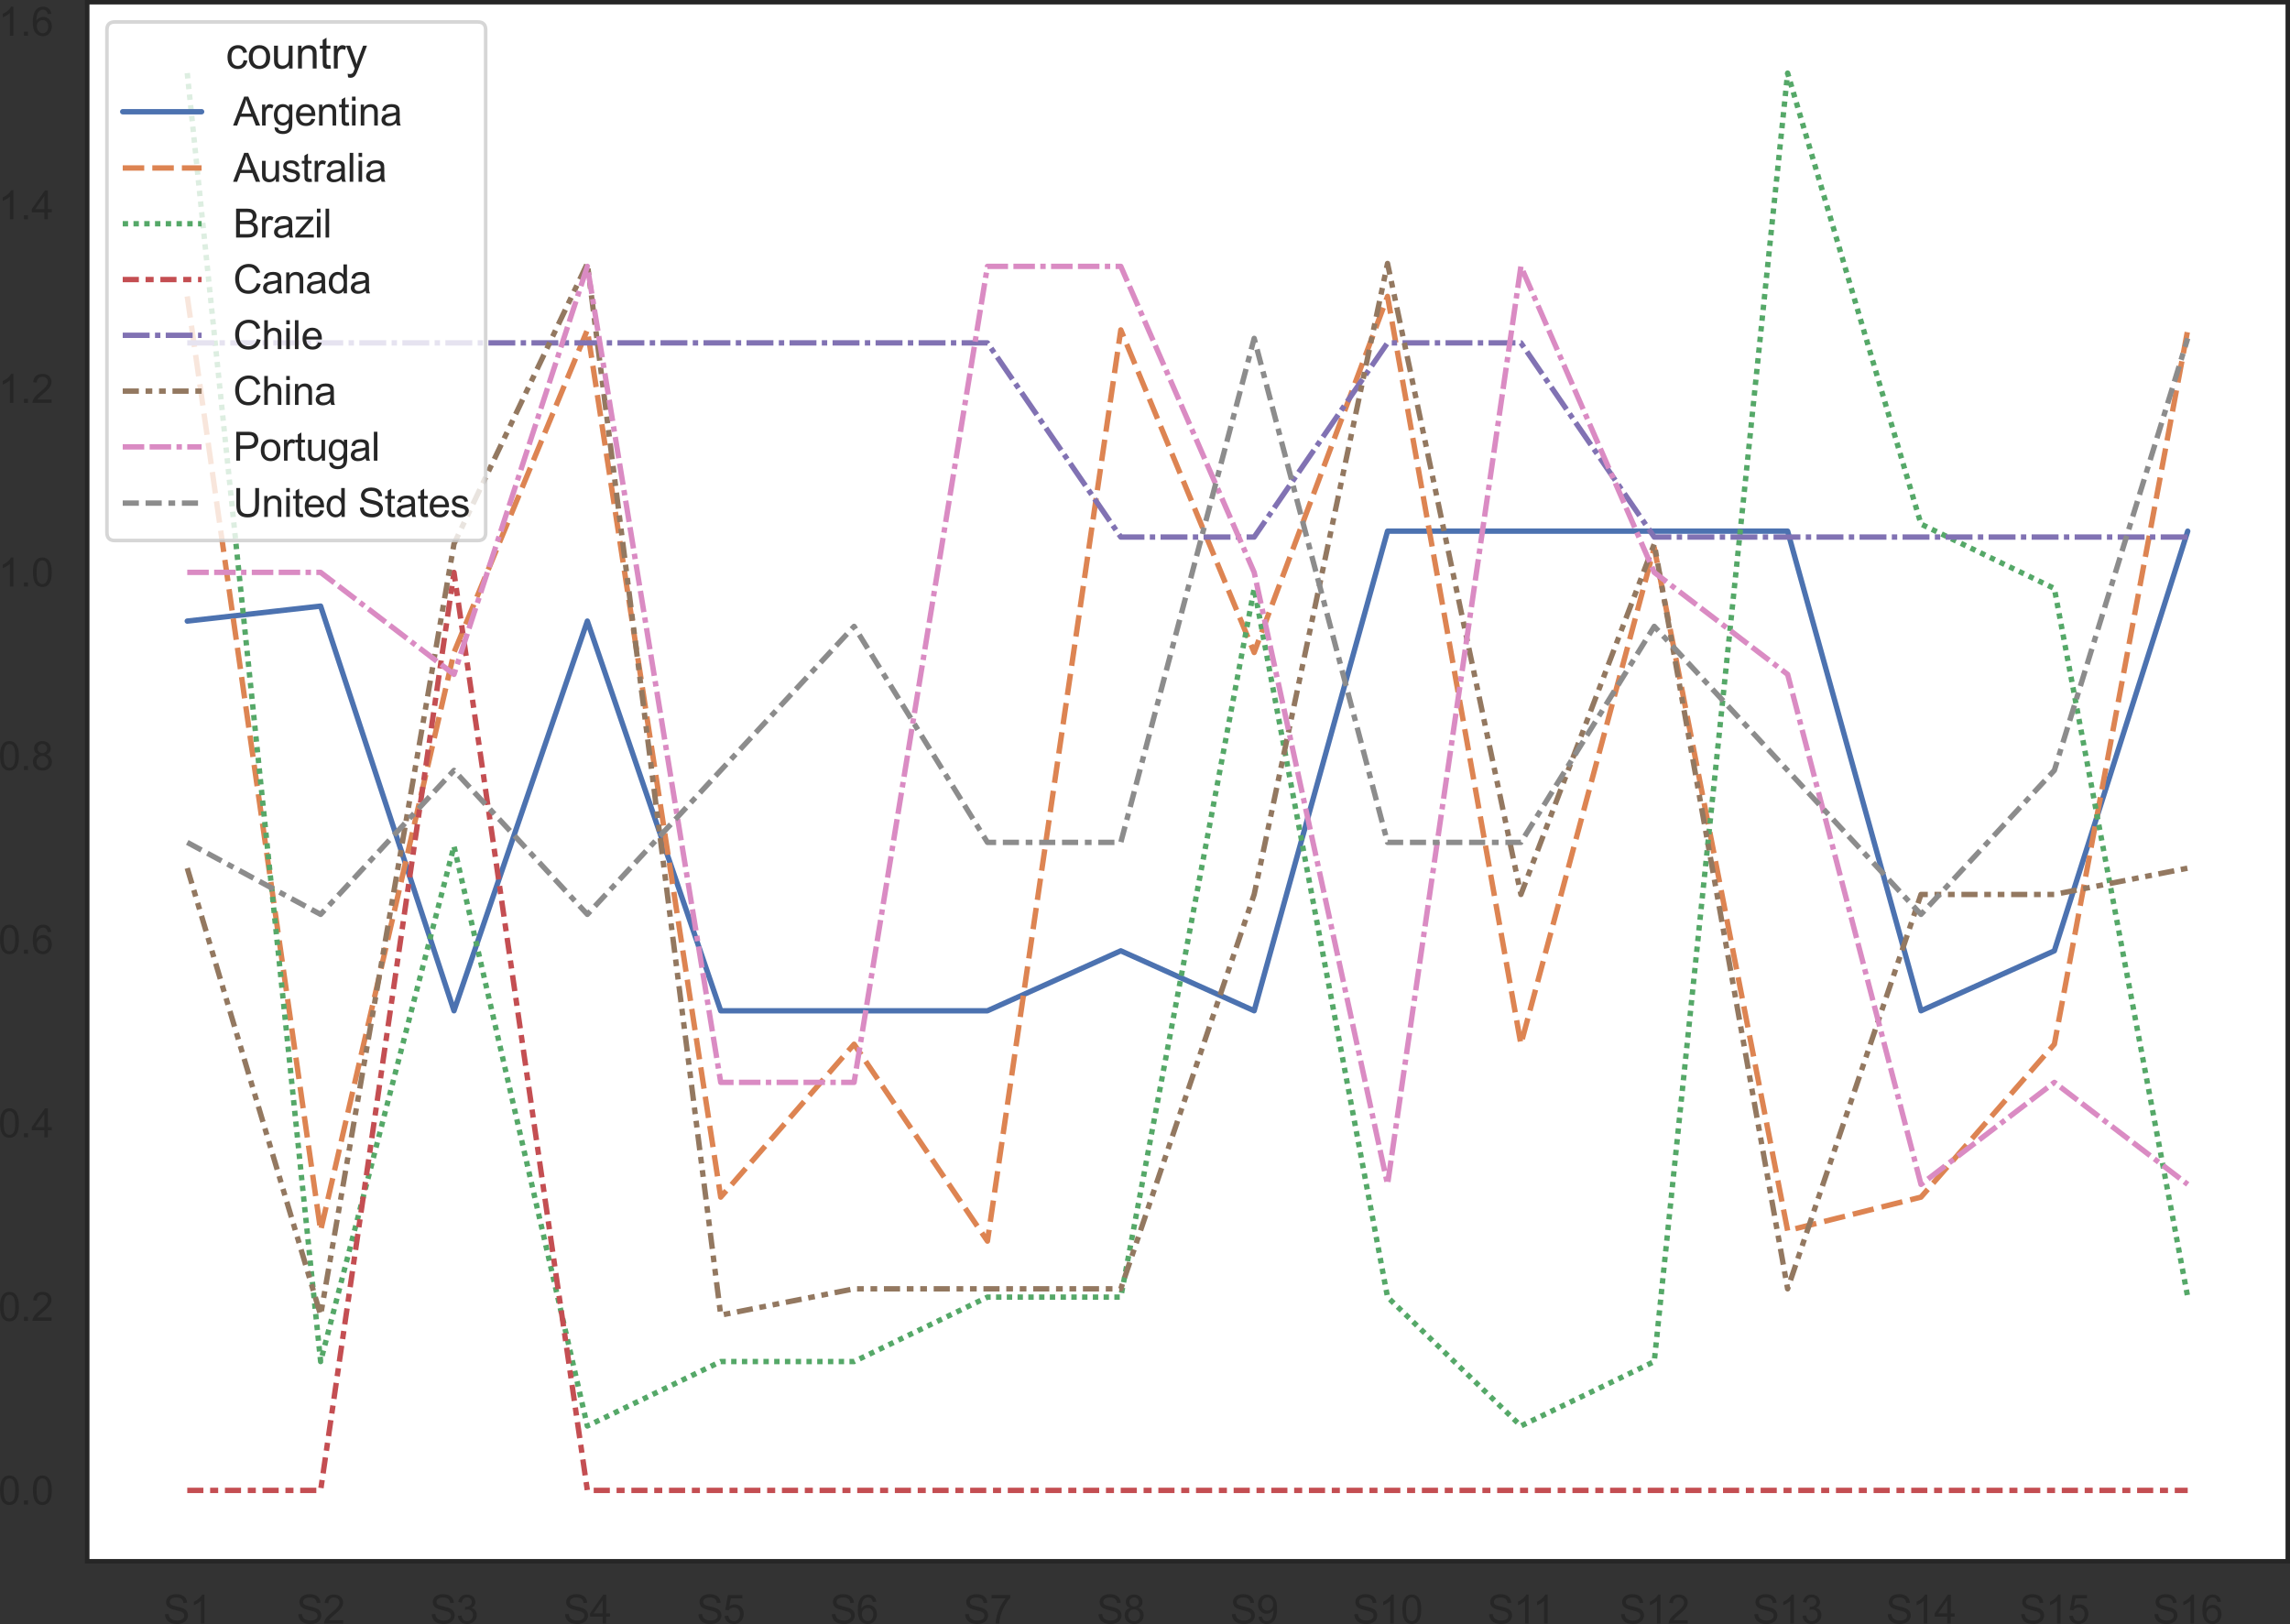 <?xml version="1.0" encoding="UTF-8" standalone="no"?>
<svg
   xmlns:dc="http://purl.org/dc/elements/1.1/"
   xmlns:cc="http://creativecommons.org/ns#"
   xmlns:rdf="http://www.w3.org/1999/02/22-rdf-syntax-ns#"
   xmlns:svg="http://www.w3.org/2000/svg"
   xmlns="http://www.w3.org/2000/svg"
   xmlns:xlink="http://www.w3.org/1999/xlink"
   xmlns:sodipodi="http://sodipodi.sourceforge.net/DTD/sodipodi-0.dtd"
   xmlns:inkscape="http://www.inkscape.org/namespaces/inkscape"
   height="453.018pt"
   version="1.1"
   viewBox="0 0 638.758 453.018"
   width="638.758pt"
   id="svg570"
   sodipodi:docname="Li_Eff.svg"
   inkscape:version="0.92.4 (5da689c313, 2019-01-14)">
  <rect x="0" y="0" width="638.758" height="453.018" fill="#333333" stroke="none"/>
  <sodipodi:namedview
     pagecolor="#ffffff"
     bordercolor="#666666"
     borderopacity="1"
     objecttolerance="10"
     gridtolerance="10"
     guidetolerance="10"
     inkscape:pageopacity="0"
     inkscape:pageshadow="2"
     inkscape:window-width="1920"
     inkscape:window-height="974"
     id="namedview572"
     showgrid="false"
     inkscape:zoom="0.43457604"
     inkscape:cx="910.79029"
     inkscape:cy="480.43775"
     inkscape:window-x="-11"
     inkscape:window-y="-11"
     inkscape:window-maximized="1"
     inkscape:current-layer="figure_1" />
  <defs
     id="defs6"
     style="stroke-linecap:butt;stroke-linejoin:round">
    <style
       type="text/css"
       id="style4">*{stroke-linecap:butt;stroke-linejoin:round;}</style>
  </defs>
  <g
     id="figure_1"
     style="stroke-linecap:butt;stroke-linejoin:round"
     transform="translate(699.46,-95.342)">
    <g
       id="axes_1"
       transform="translate(-774.127,26.847)"
       style="stroke-linecap:butt;stroke-linejoin:round">
      <g
         id="patch_2"
         style="stroke-linecap:butt;stroke-linejoin:round">
        <path
           d="M 99,504 H 712.8 V 69.12 H 99 Z"
           style="fill:#ffffff;stroke-linecap:butt;stroke-linejoin:round"
           id="path11"
           inkscape:connector-curvature="0" />
      </g>
      <g
         id="matplotlib.axis_1"
         style="stroke-linecap:butt;stroke-linejoin:round">
        <g
           id="xtick_1"
           style="stroke-linecap:butt;stroke-linejoin:round">
          <g
             id="text_1"
             style="stroke-linecap:butt;stroke-linejoin:round">
            <!-- S1 -->
            <g
               style="fill:#262626;stroke-linecap:butt;stroke-linejoin:round"
               transform="matrix(0.11,0,0,-0.11,120.173,521.374)"
               id="g22">
              <defs
                 id="defs16">
                <path
                   d="m 288,1472 571,50 q 41,-344 189,-564 149,-220 461,-356 313,-136 704,-136 346,0 612,103 266,103 395,282 130,180 130,393 0,215 -125,376 -125,161 -412,271 -185,72 -816,223 -631,152 -884,286 -329,172 -490,426 -160,255 -160,571 0,347 196,648 197,302 575,458 379,156 841,156 509,0 898,-164 390,-164 599,-483 209,-318 225,-721 l -581,-44 q -47,434 -318,656 -270,222 -798,222 -550,0 -802,-202 -251,-201 -251,-485 0,-247 178,-407 175,-159 914,-326 739,-167 1014,-292 400,-185 590,-468 191,-282 191,-651 0,-366 -209,-690 Q 3516,281 3123,101 2731,-78 2241,-78 1619,-78 1198,103 778,284 539,648 300,1013 288,1472 Z"
                   id="ArialMT-53"
                   transform="scale(0.016)"
                   inkscape:connector-curvature="0"
                   style="stroke-linecap:butt;stroke-linejoin:round" />
                <path
                   d="M 2384,0 H 1822 V 3584 Q 1619,3391 1289,3197 959,3003 697,2906 v 544 q 472,222 825,537 353,316 500,613 h 362 z"
                   id="ArialMT-31"
                   transform="scale(0.016)"
                   inkscape:connector-curvature="0"
                   style="stroke-linecap:butt;stroke-linejoin:round" />
              </defs>
              <use
                 xlink:href="#ArialMT-53"
                 id="use18"
                 style="stroke-linecap:butt;stroke-linejoin:round"
                 x="0"
                 y="0"
                 width="100%"
                 height="100%" />
              <use
                 x="66.699"
                 xlink:href="#ArialMT-31"
                 id="use20"
                 style="stroke-linecap:butt;stroke-linejoin:round"
                 y="0"
                 width="100%"
                 height="100%" />
            </g>
          </g>
        </g>
        <g
           id="xtick_2"
           style="stroke-linecap:butt;stroke-linejoin:round">
          <g
             id="text_2"
             style="stroke-linecap:butt;stroke-linejoin:round">
            <!-- S2 -->
            <g
               style="fill:#262626;stroke-linecap:butt;stroke-linejoin:round"
               transform="matrix(0.11,0,0,-0.11,157.373,521.374)"
               id="g33">
              <defs
                 id="defs27">
                <path
                   d="M 3222,541 V 0 H 194 q -6,203 65,391 116,309 370,609 255,300 737,694 747,612 1009,970 263,358 263,677 0,334 -240,563 -239,230 -623,230 -406,0 -650,-244 -244,-243 -247,-674 l -578,59 q 59,647 446,986 388,339 1042,339 659,0 1043,-366 385,-365 385,-906 0,-275 -113,-541 Q 2991,2522 2730,2228 2469,1934 1863,1422 1356,997 1212,845 1069,694 975,541 Z"
                   id="ArialMT-32"
                   transform="scale(0.016)"
                   inkscape:connector-curvature="0"
                   style="stroke-linecap:butt;stroke-linejoin:round" />
              </defs>
              <use
                 xlink:href="#ArialMT-53"
                 id="use29"
                 style="stroke-linecap:butt;stroke-linejoin:round"
                 x="0"
                 y="0"
                 width="100%"
                 height="100%" />
              <use
                 x="66.699"
                 xlink:href="#ArialMT-32"
                 id="use31"
                 style="stroke-linecap:butt;stroke-linejoin:round"
                 y="0"
                 width="100%"
                 height="100%" />
            </g>
          </g>
        </g>
        <g
           id="xtick_3"
           style="stroke-linecap:butt;stroke-linejoin:round">
          <g
             id="text_3"
             style="stroke-linecap:butt;stroke-linejoin:round">
            <!-- S3 -->
            <g
               style="fill:#262626;stroke-linecap:butt;stroke-linejoin:round"
               transform="matrix(0.11,0,0,-0.11,194.573,521.374)"
               id="g44">
              <defs
                 id="defs38">
                <path
                   d="m 269,1209 562,75 q 97,-478 330,-689 233,-211 567,-211 397,0 670,275 274,275 274,682 0,387 -253,638 -253,252 -644,252 -159,0 -397,-62 l 63,494 q 56,-7 90,-7 360,0 647,187 288,188 288,579 0,309 -210,512 -209,204 -540,204 -328,0 -547,-207 -219,-206 -281,-618 l -563,100 q 103,565 468,876 366,311 910,311 375,0 690,-161 316,-161 483,-439 168,-278 168,-591 0,-296 -160,-540 -159,-244 -471,-388 406,-93 631,-389 225,-295 225,-739 Q 3269,753 2831,336 2394,-81 1725,-81 1122,-81 723,278 325,638 269,1209 Z"
                   id="ArialMT-33"
                   transform="scale(0.016)"
                   inkscape:connector-curvature="0"
                   style="stroke-linecap:butt;stroke-linejoin:round" />
              </defs>
              <use
                 xlink:href="#ArialMT-53"
                 id="use40"
                 style="stroke-linecap:butt;stroke-linejoin:round"
                 x="0"
                 y="0"
                 width="100%"
                 height="100%" />
              <use
                 x="66.699"
                 xlink:href="#ArialMT-33"
                 id="use42"
                 style="stroke-linecap:butt;stroke-linejoin:round"
                 y="0"
                 width="100%"
                 height="100%" />
            </g>
          </g>
        </g>
        <g
           id="xtick_4"
           style="stroke-linecap:butt;stroke-linejoin:round">
          <g
             id="text_4"
             style="stroke-linecap:butt;stroke-linejoin:round">
            <!-- S4 -->
            <g
               style="fill:#262626;stroke-linecap:butt;stroke-linejoin:round"
               transform="matrix(0.11,0,0,-0.11,231.773,521.374)"
               id="g55">
              <defs
                 id="defs49">
                <path
                   d="M 2069,0 V 1097 H 81 v 516 l 2091,2968 h 459 V 1613 h 619 V 1097 H 2631 V 0 Z m 0,1613 V 3678 L 634,1613 Z"
                   id="ArialMT-34"
                   transform="scale(0.016)"
                   inkscape:connector-curvature="0"
                   style="stroke-linecap:butt;stroke-linejoin:round" />
              </defs>
              <use
                 xlink:href="#ArialMT-53"
                 id="use51"
                 style="stroke-linecap:butt;stroke-linejoin:round"
                 x="0"
                 y="0"
                 width="100%"
                 height="100%" />
              <use
                 x="66.699"
                 xlink:href="#ArialMT-34"
                 id="use53"
                 style="stroke-linecap:butt;stroke-linejoin:round"
                 y="0"
                 width="100%"
                 height="100%" />
            </g>
          </g>
        </g>
        <g
           id="xtick_5"
           style="stroke-linecap:butt;stroke-linejoin:round">
          <g
             id="text_5"
             style="stroke-linecap:butt;stroke-linejoin:round">
            <!-- S5 -->
            <g
               style="fill:#262626;stroke-linecap:butt;stroke-linejoin:round"
               transform="matrix(0.11,0,0,-0.11,268.973,521.374)"
               id="g66">
              <defs
                 id="defs60">
                <path
                   d="m 266,1200 590,50 q 66,-431 305,-649 239,-217 577,-217 406,0 687,306 281,307 281,813 0,481 -270,759 -270,279 -708,279 -272,0 -491,-124 -218,-123 -343,-320 l -528,69 443,2353 H 3088 V 3981 H 1259 L 1013,2750 q 412,288 865,288 600,0 1012,-416 413,-416 413,-1069 Q 3303,931 2941,478 2500,-78 1738,-78 1113,-78 717,272 322,622 266,1200 Z"
                   id="ArialMT-35"
                   transform="scale(0.016)"
                   inkscape:connector-curvature="0"
                   style="stroke-linecap:butt;stroke-linejoin:round" />
              </defs>
              <use
                 xlink:href="#ArialMT-53"
                 id="use62"
                 style="stroke-linecap:butt;stroke-linejoin:round"
                 x="0"
                 y="0"
                 width="100%"
                 height="100%" />
              <use
                 x="66.699"
                 xlink:href="#ArialMT-35"
                 id="use64"
                 style="stroke-linecap:butt;stroke-linejoin:round"
                 y="0"
                 width="100%"
                 height="100%" />
            </g>
          </g>
        </g>
        <g
           id="xtick_6"
           style="stroke-linecap:butt;stroke-linejoin:round">
          <g
             id="text_6"
             style="stroke-linecap:butt;stroke-linejoin:round">
            <!-- S6 -->
            <g
               style="fill:#262626;stroke-linecap:butt;stroke-linejoin:round"
               transform="matrix(0.11,0,0,-0.11,306.173,521.374)"
               id="g77">
              <defs
                 id="defs71">
                <path
                   d="m 3184,3459 -559,-43 q -75,331 -212,481 -229,241 -563,241 -269,0 -472,-150 -265,-194 -419,-566 -153,-372 -159,-1059 203,309 497,459 294,150 616,150 562,0 957,-414 396,-414 396,-1070 0,-432 -186,-802 Q 2894,316 2569,119 2244,-78 1831,-78 1128,-78 684,439 241,956 241,2144 q 0,1328 490,1931 428,525 1153,525 541,0 886,-303 346,-303 414,-838 z M 888,1484 q 0,-290 123,-556 123,-265 345,-405 222,-139 466,-139 356,0 612,287 257,288 257,782 0,475 -254,748 -253,274 -637,274 -381,0 -647,-274 -265,-273 -265,-717 z"
                   id="ArialMT-36"
                   transform="scale(0.016)"
                   inkscape:connector-curvature="0"
                   style="stroke-linecap:butt;stroke-linejoin:round" />
              </defs>
              <use
                 xlink:href="#ArialMT-53"
                 id="use73"
                 style="stroke-linecap:butt;stroke-linejoin:round"
                 x="0"
                 y="0"
                 width="100%"
                 height="100%" />
              <use
                 x="66.699"
                 xlink:href="#ArialMT-36"
                 id="use75"
                 style="stroke-linecap:butt;stroke-linejoin:round"
                 y="0"
                 width="100%"
                 height="100%" />
            </g>
          </g>
        </g>
        <g
           id="xtick_7"
           style="stroke-linecap:butt;stroke-linejoin:round">
          <g
             id="text_7"
             style="stroke-linecap:butt;stroke-linejoin:round">
            <!-- S7 -->
            <g
               style="fill:#262626;stroke-linecap:butt;stroke-linejoin:round"
               transform="matrix(0.11,0,0,-0.11,343.373,521.374)"
               id="g88">
              <defs
                 id="defs82">
                <path
                   d="m 303,3981 v 541 H 3269 V 4084 Q 2831,3619 2401,2847 1972,2075 1738,1259 1569,684 1522,0 H 944 q 9,541 212,1306 203,766 583,1477 380,711 808,1198 z"
                   id="ArialMT-37"
                   transform="scale(0.016)"
                   inkscape:connector-curvature="0"
                   style="stroke-linecap:butt;stroke-linejoin:round" />
              </defs>
              <use
                 xlink:href="#ArialMT-53"
                 id="use84"
                 style="stroke-linecap:butt;stroke-linejoin:round"
                 x="0"
                 y="0"
                 width="100%"
                 height="100%" />
              <use
                 x="66.699"
                 xlink:href="#ArialMT-37"
                 id="use86"
                 style="stroke-linecap:butt;stroke-linejoin:round"
                 y="0"
                 width="100%"
                 height="100%" />
            </g>
          </g>
        </g>
        <g
           id="xtick_8"
           style="stroke-linecap:butt;stroke-linejoin:round">
          <g
             id="text_8"
             style="stroke-linecap:butt;stroke-linejoin:round">
            <!-- S8 -->
            <g
               style="fill:#262626;stroke-linecap:butt;stroke-linejoin:round"
               transform="matrix(0.11,0,0,-0.11,380.573,521.374)"
               id="g99">
              <defs
                 id="defs93">
                <path
                   d="m 1131,2484 q -350,129 -519,366 -168,238 -168,569 0,500 359,840 360,341 956,341 600,0 966,-349 366,-348 366,-848 0,-319 -168,-555 -167,-235 -507,-364 422,-137 642,-444 220,-306 220,-731 0,-587 -416,-987 Q 2447,-78 1769,-78 1091,-78 675,323 259,725 259,1325 q 0,447 227,748 227,302 645,411 z m -112,954 q 0,-325 209,-532 210,-206 544,-206 325,0 533,204 208,205 208,502 0,310 -215,521 -214,211 -532,211 -322,0 -535,-207 -212,-206 -212,-493 z M 838,1322 q 0,-241 114,-466 114,-225 339,-349 225,-123 484,-123 403,0 665,259 263,260 263,660 0,406 -270,672 -270,266 -677,266 -397,0 -658,-263 -260,-262 -260,-656 z"
                   id="ArialMT-38"
                   transform="scale(0.016)"
                   inkscape:connector-curvature="0"
                   style="stroke-linecap:butt;stroke-linejoin:round" />
              </defs>
              <use
                 xlink:href="#ArialMT-53"
                 id="use95"
                 style="stroke-linecap:butt;stroke-linejoin:round"
                 x="0"
                 y="0"
                 width="100%"
                 height="100%" />
              <use
                 x="66.699"
                 xlink:href="#ArialMT-38"
                 id="use97"
                 style="stroke-linecap:butt;stroke-linejoin:round"
                 y="0"
                 width="100%"
                 height="100%" />
            </g>
          </g>
        </g>
        <g
           id="xtick_9"
           style="stroke-linecap:butt;stroke-linejoin:round">
          <g
             id="text_9"
             style="stroke-linecap:butt;stroke-linejoin:round">
            <!-- S9 -->
            <g
               style="fill:#262626;stroke-linecap:butt;stroke-linejoin:round"
               transform="matrix(0.11,0,0,-0.11,417.773,521.374)"
               id="g110">
              <defs
                 id="defs104">
                <path
                   d="m 350,1059 541,50 q 68,-381 262,-553 194,-172 497,-172 259,0 454,119 196,119 321,317 125,199 209,536 85,338 85,688 0,37 -3,112 -169,-268 -461,-436 -292,-167 -633,-167 -569,0 -963,412 -393,413 -393,1088 0,697 411,1122 411,425 1029,425 447,0 817,-241 371,-240 563,-686 192,-445 192,-1289 0,-878 -191,-1398 Q 2897,466 2520,194 2144,-78 1638,-78 1100,-78 759,220 419,519 350,1059 Z m 2303,2022 q 0,485 -258,769 -257,284 -620,284 -375,0 -653,-306 -278,-306 -278,-794 0,-437 264,-711 264,-273 651,-273 391,0 642,273 252,274 252,758 z"
                   id="ArialMT-39"
                   transform="scale(0.016)"
                   inkscape:connector-curvature="0"
                   style="stroke-linecap:butt;stroke-linejoin:round" />
              </defs>
              <use
                 xlink:href="#ArialMT-53"
                 id="use106"
                 style="stroke-linecap:butt;stroke-linejoin:round"
                 x="0"
                 y="0"
                 width="100%"
                 height="100%" />
              <use
                 x="66.699"
                 xlink:href="#ArialMT-39"
                 id="use108"
                 style="stroke-linecap:butt;stroke-linejoin:round"
                 y="0"
                 width="100%"
                 height="100%" />
            </g>
          </g>
        </g>
        <g
           id="xtick_10"
           style="stroke-linecap:butt;stroke-linejoin:round">
          <g
             id="text_10"
             style="stroke-linecap:butt;stroke-linejoin:round">
            <!-- S10 -->
            <g
               style="fill:#262626;stroke-linecap:butt;stroke-linejoin:round"
               transform="matrix(0.11,0,0,-0.11,451.914,521.374)"
               id="g123">
              <defs
                 id="defs115">
                <path
                   d="m 266,2259 q 0,813 167,1308 167,496 496,764 330,269 830,269 369,0 647,-149 278,-148 459,-428 182,-279 285,-681 103,-401 103,-1083 0,-806 -166,-1301 Q 2922,463 2592,192 2263,-78 1759,-78 1097,-78 719,397 266,969 266,2259 Z m 578,0 q 0,-1128 264,-1502 264,-373 651,-373 388,0 652,375 264,375 264,1500 0,1132 -264,1503 -264,372 -658,372 -387,0 -619,-328 Q 844,3388 844,2259 Z"
                   id="ArialMT-30"
                   transform="scale(0.016)"
                   inkscape:connector-curvature="0"
                   style="stroke-linecap:butt;stroke-linejoin:round" />
              </defs>
              <use
                 xlink:href="#ArialMT-53"
                 id="use117"
                 style="stroke-linecap:butt;stroke-linejoin:round"
                 x="0"
                 y="0"
                 width="100%"
                 height="100%" />
              <use
                 x="66.699"
                 xlink:href="#ArialMT-31"
                 id="use119"
                 style="stroke-linecap:butt;stroke-linejoin:round"
                 y="0"
                 width="100%"
                 height="100%" />
              <use
                 x="122.314"
                 xlink:href="#ArialMT-30"
                 id="use121"
                 style="stroke-linecap:butt;stroke-linejoin:round"
                 y="0"
                 width="100%"
                 height="100%" />
            </g>
          </g>
        </g>
        <g
           id="xtick_11"
           style="stroke-linecap:butt;stroke-linejoin:round">
          <g
             id="text_11"
             style="stroke-linecap:butt;stroke-linejoin:round">
            <!-- S11 -->
            <g
               style="fill:#262626;stroke-linecap:butt;stroke-linejoin:round"
               transform="matrix(0.11,0,0,-0.11,489.52,521.374)"
               id="g133">
              <use
                 xlink:href="#ArialMT-53"
                 id="use127"
                 style="stroke-linecap:butt;stroke-linejoin:round"
                 x="0"
                 y="0"
                 width="100%"
                 height="100%" />
              <use
                 x="66.699"
                 xlink:href="#ArialMT-31"
                 id="use129"
                 style="stroke-linecap:butt;stroke-linejoin:round"
                 y="0"
                 width="100%"
                 height="100%" />
              <use
                 x="114.939"
                 xlink:href="#ArialMT-31"
                 id="use131"
                 style="stroke-linecap:butt;stroke-linejoin:round"
                 y="0"
                 width="100%"
                 height="100%" />
            </g>
          </g>
        </g>
        <g
           id="xtick_12"
           style="stroke-linecap:butt;stroke-linejoin:round">
          <g
             id="text_12"
             style="stroke-linecap:butt;stroke-linejoin:round">
            <!-- S12 -->
            <g
               style="fill:#262626;stroke-linecap:butt;stroke-linejoin:round"
               transform="matrix(0.11,0,0,-0.11,526.314,521.374)"
               id="g143">
              <use
                 xlink:href="#ArialMT-53"
                 id="use137"
                 style="stroke-linecap:butt;stroke-linejoin:round"
                 x="0"
                 y="0"
                 width="100%"
                 height="100%" />
              <use
                 x="66.699"
                 xlink:href="#ArialMT-31"
                 id="use139"
                 style="stroke-linecap:butt;stroke-linejoin:round"
                 y="0"
                 width="100%"
                 height="100%" />
              <use
                 x="122.314"
                 xlink:href="#ArialMT-32"
                 id="use141"
                 style="stroke-linecap:butt;stroke-linejoin:round"
                 y="0"
                 width="100%"
                 height="100%" />
            </g>
          </g>
        </g>
        <g
           id="xtick_13"
           style="stroke-linecap:butt;stroke-linejoin:round">
          <g
             id="text_13"
             style="stroke-linecap:butt;stroke-linejoin:round">
            <!-- S13 -->
            <g
               style="fill:#262626;stroke-linecap:butt;stroke-linejoin:round"
               transform="matrix(0.11,0,0,-0.11,563.514,521.374)"
               id="g153">
              <use
                 xlink:href="#ArialMT-53"
                 id="use147"
                 style="stroke-linecap:butt;stroke-linejoin:round"
                 x="0"
                 y="0"
                 width="100%"
                 height="100%" />
              <use
                 x="66.699"
                 xlink:href="#ArialMT-31"
                 id="use149"
                 style="stroke-linecap:butt;stroke-linejoin:round"
                 y="0"
                 width="100%"
                 height="100%" />
              <use
                 x="122.314"
                 xlink:href="#ArialMT-33"
                 id="use151"
                 style="stroke-linecap:butt;stroke-linejoin:round"
                 y="0"
                 width="100%"
                 height="100%" />
            </g>
          </g>
        </g>
        <g
           id="xtick_14"
           style="stroke-linecap:butt;stroke-linejoin:round">
          <g
             id="text_14"
             style="stroke-linecap:butt;stroke-linejoin:round">
            <!-- S14 -->
            <g
               style="fill:#262626;stroke-linecap:butt;stroke-linejoin:round"
               transform="matrix(0.11,0,0,-0.11,600.714,521.374)"
               id="g163">
              <use
                 xlink:href="#ArialMT-53"
                 id="use157"
                 style="stroke-linecap:butt;stroke-linejoin:round"
                 x="0"
                 y="0"
                 width="100%"
                 height="100%" />
              <use
                 x="66.699"
                 xlink:href="#ArialMT-31"
                 id="use159"
                 style="stroke-linecap:butt;stroke-linejoin:round"
                 y="0"
                 width="100%"
                 height="100%" />
              <use
                 x="122.314"
                 xlink:href="#ArialMT-34"
                 id="use161"
                 style="stroke-linecap:butt;stroke-linejoin:round"
                 y="0"
                 width="100%"
                 height="100%" />
            </g>
          </g>
        </g>
        <g
           id="xtick_15"
           style="stroke-linecap:butt;stroke-linejoin:round">
          <g
             id="text_15"
             style="stroke-linecap:butt;stroke-linejoin:round">
            <!-- S15 -->
            <g
               style="fill:#262626;stroke-linecap:butt;stroke-linejoin:round"
               transform="matrix(0.11,0,0,-0.11,637.914,521.374)"
               id="g173">
              <use
                 xlink:href="#ArialMT-53"
                 id="use167"
                 style="stroke-linecap:butt;stroke-linejoin:round"
                 x="0"
                 y="0"
                 width="100%"
                 height="100%" />
              <use
                 x="66.699"
                 xlink:href="#ArialMT-31"
                 id="use169"
                 style="stroke-linecap:butt;stroke-linejoin:round"
                 y="0"
                 width="100%"
                 height="100%" />
              <use
                 x="122.314"
                 xlink:href="#ArialMT-35"
                 id="use171"
                 style="stroke-linecap:butt;stroke-linejoin:round"
                 y="0"
                 width="100%"
                 height="100%" />
            </g>
          </g>
        </g>
        <g
           id="xtick_16"
           style="stroke-linecap:butt;stroke-linejoin:round">
          <g
             id="text_16"
             style="stroke-linecap:butt;stroke-linejoin:round">
            <!-- S16 -->
            <g
               style="fill:#262626;stroke-linecap:butt;stroke-linejoin:round"
               transform="matrix(0.11,0,0,-0.11,675.114,521.374)"
               id="g183">
              <use
                 xlink:href="#ArialMT-53"
                 id="use177"
                 style="stroke-linecap:butt;stroke-linejoin:round"
                 x="0"
                 y="0"
                 width="100%"
                 height="100%" />
              <use
                 x="66.699"
                 xlink:href="#ArialMT-31"
                 id="use179"
                 style="stroke-linecap:butt;stroke-linejoin:round"
                 y="0"
                 width="100%"
                 height="100%" />
              <use
                 x="122.314"
                 xlink:href="#ArialMT-36"
                 id="use181"
                 style="stroke-linecap:butt;stroke-linejoin:round"
                 y="0"
                 width="100%"
                 height="100%" />
            </g>
          </g>
        </g>
      </g>
      <g
         id="matplotlib.axis_2"
         style="stroke-linecap:butt;stroke-linejoin:round">
        <g
           id="ytick_1"
           style="stroke-linecap:butt;stroke-linejoin:round">
          <g
             id="text_17"
             style="stroke-linecap:butt;stroke-linejoin:round">
            <!-- 0.0 -->
            <g
               style="fill:#262626;stroke-linecap:butt;stroke-linejoin:round"
               transform="matrix(0.11,0,0,-0.11,74.21,488.17)"
               id="g197">
              <defs
                 id="defs189">
                <path
                   d="m 581,0 v 641 h 641 V 0 Z"
                   id="ArialMT-2e"
                   transform="scale(0.016)"
                   inkscape:connector-curvature="0"
                   style="stroke-linecap:butt;stroke-linejoin:round" />
              </defs>
              <use
                 xlink:href="#ArialMT-30"
                 id="use191"
                 style="stroke-linecap:butt;stroke-linejoin:round"
                 x="0"
                 y="0"
                 width="100%"
                 height="100%" />
              <use
                 x="55.615"
                 xlink:href="#ArialMT-2e"
                 id="use193"
                 style="stroke-linecap:butt;stroke-linejoin:round"
                 y="0"
                 width="100%"
                 height="100%" />
              <use
                 x="83.398"
                 xlink:href="#ArialMT-30"
                 id="use195"
                 style="stroke-linecap:butt;stroke-linejoin:round"
                 y="0"
                 width="100%"
                 height="100%" />
            </g>
          </g>
        </g>
        <g
           id="ytick_2"
           style="stroke-linecap:butt;stroke-linejoin:round">
          <g
             id="text_18"
             style="stroke-linecap:butt;stroke-linejoin:round">
            <!-- 0.2 -->
            <g
               style="fill:#262626;stroke-linecap:butt;stroke-linejoin:round"
               transform="matrix(0.11,0,0,-0.11,74.21,436.954)"
               id="g207">
              <use
                 xlink:href="#ArialMT-30"
                 id="use201"
                 style="stroke-linecap:butt;stroke-linejoin:round"
                 x="0"
                 y="0"
                 width="100%"
                 height="100%" />
              <use
                 x="55.615"
                 xlink:href="#ArialMT-2e"
                 id="use203"
                 style="stroke-linecap:butt;stroke-linejoin:round"
                 y="0"
                 width="100%"
                 height="100%" />
              <use
                 x="83.398"
                 xlink:href="#ArialMT-32"
                 id="use205"
                 style="stroke-linecap:butt;stroke-linejoin:round"
                 y="0"
                 width="100%"
                 height="100%" />
            </g>
          </g>
        </g>
        <g
           id="ytick_3"
           style="stroke-linecap:butt;stroke-linejoin:round">
          <g
             id="text_19"
             style="stroke-linecap:butt;stroke-linejoin:round">
            <!-- 0.4 -->
            <g
               style="fill:#262626;stroke-linecap:butt;stroke-linejoin:round"
               transform="matrix(0.11,0,0,-0.11,74.21,385.739)"
               id="g217">
              <use
                 xlink:href="#ArialMT-30"
                 id="use211"
                 style="stroke-linecap:butt;stroke-linejoin:round"
                 x="0"
                 y="0"
                 width="100%"
                 height="100%" />
              <use
                 x="55.615"
                 xlink:href="#ArialMT-2e"
                 id="use213"
                 style="stroke-linecap:butt;stroke-linejoin:round"
                 y="0"
                 width="100%"
                 height="100%" />
              <use
                 x="83.398"
                 xlink:href="#ArialMT-34"
                 id="use215"
                 style="stroke-linecap:butt;stroke-linejoin:round"
                 y="0"
                 width="100%"
                 height="100%" />
            </g>
          </g>
        </g>
        <g
           id="ytick_4"
           style="stroke-linecap:butt;stroke-linejoin:round">
          <g
             id="text_20"
             style="stroke-linecap:butt;stroke-linejoin:round">
            <!-- 0.6 -->
            <g
               style="fill:#262626;stroke-linecap:butt;stroke-linejoin:round"
               transform="matrix(0.11,0,0,-0.11,74.21,334.524)"
               id="g227">
              <use
                 xlink:href="#ArialMT-30"
                 id="use221"
                 style="stroke-linecap:butt;stroke-linejoin:round"
                 x="0"
                 y="0"
                 width="100%"
                 height="100%" />
              <use
                 x="55.615"
                 xlink:href="#ArialMT-2e"
                 id="use223"
                 style="stroke-linecap:butt;stroke-linejoin:round"
                 y="0"
                 width="100%"
                 height="100%" />
              <use
                 x="83.398"
                 xlink:href="#ArialMT-36"
                 id="use225"
                 style="stroke-linecap:butt;stroke-linejoin:round"
                 y="0"
                 width="100%"
                 height="100%" />
            </g>
          </g>
        </g>
        <g
           id="ytick_5"
           style="stroke-linecap:butt;stroke-linejoin:round">
          <g
             id="text_21"
             style="stroke-linecap:butt;stroke-linejoin:round">
            <!-- 0.8 -->
            <g
               style="fill:#262626;stroke-linecap:butt;stroke-linejoin:round"
               transform="matrix(0.11,0,0,-0.11,74.21,283.309)"
               id="g237">
              <use
                 xlink:href="#ArialMT-30"
                 id="use231"
                 style="stroke-linecap:butt;stroke-linejoin:round"
                 x="0"
                 y="0"
                 width="100%"
                 height="100%" />
              <use
                 x="55.615"
                 xlink:href="#ArialMT-2e"
                 id="use233"
                 style="stroke-linecap:butt;stroke-linejoin:round"
                 y="0"
                 width="100%"
                 height="100%" />
              <use
                 x="83.398"
                 xlink:href="#ArialMT-38"
                 id="use235"
                 style="stroke-linecap:butt;stroke-linejoin:round"
                 y="0"
                 width="100%"
                 height="100%" />
            </g>
          </g>
        </g>
        <g
           id="ytick_6"
           style="stroke-linecap:butt;stroke-linejoin:round">
          <g
             id="text_22"
             style="stroke-linecap:butt;stroke-linejoin:round">
            <!-- 1.0 -->
            <g
               style="fill:#262626;stroke-linecap:butt;stroke-linejoin:round"
               transform="matrix(0.11,0,0,-0.11,74.21,232.093)"
               id="g247">
              <use
                 xlink:href="#ArialMT-31"
                 id="use241"
                 style="stroke-linecap:butt;stroke-linejoin:round"
                 x="0"
                 y="0"
                 width="100%"
                 height="100%" />
              <use
                 x="55.615"
                 xlink:href="#ArialMT-2e"
                 id="use243"
                 style="stroke-linecap:butt;stroke-linejoin:round"
                 y="0"
                 width="100%"
                 height="100%" />
              <use
                 x="83.398"
                 xlink:href="#ArialMT-30"
                 id="use245"
                 style="stroke-linecap:butt;stroke-linejoin:round"
                 y="0"
                 width="100%"
                 height="100%" />
            </g>
          </g>
        </g>
        <g
           id="ytick_7"
           style="stroke-linecap:butt;stroke-linejoin:round">
          <g
             id="text_23"
             style="stroke-linecap:butt;stroke-linejoin:round">
            <!-- 1.2 -->
            <g
               style="fill:#262626;stroke-linecap:butt;stroke-linejoin:round"
               transform="matrix(0.11,0,0,-0.11,74.21,180.878)"
               id="g257">
              <use
                 xlink:href="#ArialMT-31"
                 id="use251"
                 style="stroke-linecap:butt;stroke-linejoin:round"
                 x="0"
                 y="0"
                 width="100%"
                 height="100%" />
              <use
                 x="55.615"
                 xlink:href="#ArialMT-2e"
                 id="use253"
                 style="stroke-linecap:butt;stroke-linejoin:round"
                 y="0"
                 width="100%"
                 height="100%" />
              <use
                 x="83.398"
                 xlink:href="#ArialMT-32"
                 id="use255"
                 style="stroke-linecap:butt;stroke-linejoin:round"
                 y="0"
                 width="100%"
                 height="100%" />
            </g>
          </g>
        </g>
        <g
           id="ytick_8"
           style="stroke-linecap:butt;stroke-linejoin:round">
          <g
             id="text_24"
             style="stroke-linecap:butt;stroke-linejoin:round">
            <!-- 1.4 -->
            <g
               style="fill:#262626;stroke-linecap:butt;stroke-linejoin:round"
               transform="matrix(0.11,0,0,-0.11,74.21,129.663)"
               id="g267">
              <use
                 xlink:href="#ArialMT-31"
                 id="use261"
                 style="stroke-linecap:butt;stroke-linejoin:round"
                 x="0"
                 y="0"
                 width="100%"
                 height="100%" />
              <use
                 x="55.615"
                 xlink:href="#ArialMT-2e"
                 id="use263"
                 style="stroke-linecap:butt;stroke-linejoin:round"
                 y="0"
                 width="100%"
                 height="100%" />
              <use
                 x="83.398"
                 xlink:href="#ArialMT-34"
                 id="use265"
                 style="stroke-linecap:butt;stroke-linejoin:round"
                 y="0"
                 width="100%"
                 height="100%" />
            </g>
          </g>
        </g>
        <g
           id="ytick_9"
           style="stroke-linecap:butt;stroke-linejoin:round">
          <g
             id="text_25"
             style="stroke-linecap:butt;stroke-linejoin:round">
            <!-- 1.6 -->
            <g
               style="fill:#262626;stroke-linecap:butt;stroke-linejoin:round"
               transform="matrix(0.11,0,0,-0.11,74.21,78.448)"
               id="g277">
              <use
                 xlink:href="#ArialMT-31"
                 id="use271"
                 style="stroke-linecap:butt;stroke-linejoin:round"
                 x="0"
                 y="0"
                 width="100%"
                 height="100%" />
              <use
                 x="55.615"
                 xlink:href="#ArialMT-2e"
                 id="use273"
                 style="stroke-linecap:butt;stroke-linejoin:round"
                 y="0"
                 width="100%"
                 height="100%" />
              <use
                 x="83.398"
                 xlink:href="#ArialMT-36"
                 id="use275"
                 style="stroke-linecap:butt;stroke-linejoin:round"
                 y="0"
                 width="100%"
                 height="100%" />
            </g>
          </g>
        </g>
      </g>
      <g
         id="line2d_1"
         style="stroke-linecap:butt;stroke-linejoin:round">
        <path
           clip-path="url(#p1366b79d64)"
           d="m 126.9,241.744 37.2,-4.181 37.2,112.882 37.2,-108.702 37.2,108.702 h 37.2 37.2 l 37.2,-16.723 37.2,16.723 37.2,-133.787 h 37.2 37.2 37.2 l 37.2,133.787 37.2,-16.723 37.2,-117.063"
           style="fill:none;stroke:#4c72b0;stroke-width:1.5;stroke-linecap:round;stroke-linejoin:round"
           id="path282"
           inkscape:connector-curvature="0" />
      </g>
      <g
         id="line2d_2"
         style="stroke-linecap:butt;stroke-linejoin:round">
        <path
           clip-path="url(#p1366b79d64)"
           d="m 126.9,151.173 37.2,260.604 37.2,-161.271 37.2,-89.984 37.2,241.906 37.2,-42.655 37.2,54.926 37.2,-254.177 37.2,89.984 37.2,-99.334 37.2,208.6 37.2,-138.483 37.2,190.487 37.2,-9.349 37.2,-42.655 37.2,-199.251"
           style="fill:none;stroke:#dd8452;stroke-width:1.5;stroke-linecap:butt;stroke-linejoin:round;stroke-dasharray:6, 2.25;stroke-dashoffset:0"
           id="path285"
           inkscape:connector-curvature="0" />
      </g>
      <g
         id="line2d_3"
         style="stroke-linecap:butt;stroke-linejoin:round">
        <path
           clip-path="url(#p1366b79d64)"
           d="m 126.9,88.887 37.2,359.405 37.2,-143.762 37.2,161.732 37.2,-17.97 h 37.2 l 37.2,-17.97 h 37.2 l 37.2,-197.673 37.2,197.673 37.2,35.941 37.2,-17.97 37.2,-359.405 37.2,125.792 37.2,17.97 37.2,197.673"
           style="fill:none;stroke:#55a868;stroke-width:1.5;stroke-linecap:butt;stroke-linejoin:round;stroke-dasharray:1.5, 1.5;stroke-dashoffset:0"
           id="path288"
           inkscape:connector-curvature="0" />
      </g>
      <g
         id="line2d_4"
         style="stroke-linecap:butt;stroke-linejoin:round">
        <path
           clip-path="url(#p1366b79d64)"
           d="m 126.9,484.233 h 37.2 l 37.2,-256.076 37.2,256.076 h 37.2 37.2 37.2 37.2 37.2 37.2 37.2 37.2 37.2 37.2 37.2 37.2"
           style="fill:none;stroke:#c44e52;stroke-width:1.5;stroke-linecap:butt;stroke-linejoin:round;stroke-dasharray:4.5, 1.875, 2.25, 1.875;stroke-dashoffset:0"
           id="path291"
           inkscape:connector-curvature="0" />
      </g>
      <g
         id="line2d_5"
         style="stroke-linecap:butt;stroke-linejoin:round">
        <path
           clip-path="url(#p1366b79d64)"
           d="m 126.9,164.138 h 37.2 37.2 37.2 37.2 37.2 37.2 l 37.2,54.17 h 37.2 l 37.2,-54.17 h 37.2 l 37.2,54.17 h 37.2 37.2 37.2 37.2"
           style="fill:none;stroke:#8172b3;stroke-width:1.5;stroke-linecap:butt;stroke-linejoin:round;stroke-dasharray:7.5, 1.5, 1.5, 1.5;stroke-dashoffset:0"
           id="path294"
           inkscape:connector-curvature="0" />
      </g>
      <g
         id="line2d_6"
         style="stroke-linecap:butt;stroke-linejoin:round">
        <path
           clip-path="url(#p1366b79d64)"
           d="m 126.9,310.663 37.2,124.677 37.2,-215.128 37.2,-78.228 37.2,293.357 37.2,-7.334 h 37.2 37.2 l 37.2,-110.009 37.2,-176.014 37.2,176.014 37.2,-97.786 37.2,207.794 37.2,-110.009 h 37.2 l 37.2,-7.334"
           style="fill:none;stroke:#937860;stroke-width:1.5;stroke-linecap:butt;stroke-linejoin:round;stroke-dasharray:4.5, 1.875, 1.875, 1.875, 1.875, 1.875;stroke-dashoffset:0"
           id="path297"
           inkscape:connector-curvature="0" />
      </g>
      <g
         id="line2d_7"
         style="stroke-linecap:butt;stroke-linejoin:round">
        <path
           clip-path="url(#p1366b79d64)"
           d="m 126.9,228.157 h 37.2 l 37.2,28.453 37.2,-113.812 37.2,227.623 h 37.2 l 37.2,-227.623 h 37.2 l 37.2,85.359 37.2,170.717 37.2,-256.076 37.2,85.359 37.2,28.453 37.2,142.264 37.2,-28.453 37.2,28.453"
           style="fill:none;stroke:#da8bc3;stroke-width:1.5;stroke-linecap:butt;stroke-linejoin:round;stroke-dasharray:6, 1.5, 6, 1.5, 1.5, 1.5;stroke-dashoffset:0"
           id="path300"
           inkscape:connector-curvature="0" />
      </g>
      <g
         id="line2d_8"
         style="stroke-linecap:butt;stroke-linejoin:round">
        <path
           clip-path="url(#p1366b79d64)"
           d="m 126.9,303.473 37.2,20.084 37.2,-40.169 37.2,40.169 37.2,-40.169 37.2,-40.169 37.2,60.253 h 37.2 l 37.2,-140.591 37.2,140.591 h 37.2 l 37.2,-60.253 37.2,40.169 37.2,40.169 37.2,-40.169 37.2,-120.506"
           style="fill:none;stroke:#8c8c8c;stroke-width:1.5;stroke-linecap:butt;stroke-linejoin:round;stroke-dasharray:4.5, 1.875, 4.5, 1.875, 1.875, 1.875;stroke-dashoffset:0"
           id="path303"
           inkscape:connector-curvature="0" />
      </g>
      <g
         id="line2d_9"
         style="stroke-linecap:butt;stroke-linejoin:round" />
      <g
         id="line2d_10"
         style="stroke-linecap:butt;stroke-linejoin:round" />
      <g
         id="line2d_11"
         style="stroke-linecap:butt;stroke-linejoin:round" />
      <g
         id="line2d_12"
         style="stroke-linecap:butt;stroke-linejoin:round" />
      <g
         id="line2d_13"
         style="stroke-linecap:butt;stroke-linejoin:round" />
      <g
         id="line2d_14"
         style="stroke-linecap:butt;stroke-linejoin:round" />
      <g
         id="line2d_15"
         style="stroke-linecap:butt;stroke-linejoin:round" />
      <g
         id="line2d_16"
         style="stroke-linecap:butt;stroke-linejoin:round" />
      <g
         id="patch_3"
         style="stroke-linecap:butt;stroke-linejoin:round">
        <path
           d="M 99,504 V 69.12"
           style="fill:none;stroke:#262626;stroke-width:1.25;stroke-linecap:square;stroke-linejoin:miter"
           id="path314"
           inkscape:connector-curvature="0" />
      </g>
      <g
         id="patch_4"
         style="stroke-linecap:butt;stroke-linejoin:round">
        <path
           d="M 712.8,504 V 69.12"
           style="fill:none;stroke:#262626;stroke-width:1.25;stroke-linecap:square;stroke-linejoin:miter"
           id="path317"
           inkscape:connector-curvature="0" />
      </g>
      <g
         id="patch_5"
         style="stroke-linecap:butt;stroke-linejoin:round">
        <path
           d="M 99,504 H 712.8"
           style="fill:none;stroke:#262626;stroke-width:1.25;stroke-linecap:square;stroke-linejoin:miter"
           id="path320"
           inkscape:connector-curvature="0" />
      </g>
      <g
         id="patch_6"
         style="stroke-linecap:butt;stroke-linejoin:round">
        <path
           d="M 99,69.12 H 712.8"
           style="fill:none;stroke:#262626;stroke-width:1.25;stroke-linecap:square;stroke-linejoin:miter"
           id="path323"
           inkscape:connector-curvature="0" />
      </g>
      <g
         id="legend_1"
         style="stroke-linecap:butt;stroke-linejoin:round">
        <g
           id="patch_7"
           style="stroke-linecap:butt;stroke-linejoin:round">
          <path
             d="m 106.7,219.272 h 101.234 q 2.2,0 2.2,-2.2 V 76.82 q 0,-2.2 -2.2,-2.2 H 106.7 q -2.2,0 -2.2,2.2 v 140.252 q 0,2.2 2.2,2.2 z"
             style="opacity:0.8;fill:#ffffff;stroke:#cccccc;stroke-linecap:butt;stroke-linejoin:miter"
             id="path326"
             inkscape:connector-curvature="0" />
        </g>
        <g
           id="text_26"
           style="stroke-linecap:butt;stroke-linejoin:round">
          <!-- country -->
          <g
             style="fill:#262626;stroke-linecap:butt;stroke-linejoin:round"
             transform="matrix(0.12,0,0,-0.12,137.643,87.609)"
             id="g352">
            <defs
               id="defs336">
              <path
                 d="m 2588,1216 553,-72 Q 3050,572 2676,248 2303,-75 1759,-75 1078,-75 664,370 250,816 250,1647 q 0,537 178,940 178,404 542,605 364,202 793,202 540,0 884,-274 344,-273 441,-776 l -547,-85 q -78,335 -277,503 -198,169 -480,169 -425,0 -691,-305 -265,-304 -265,-963 0,-669 256,-972 257,-303 669,-303 331,0 553,203 222,203 282,625 z"
                 id="ArialMT-63"
                 transform="scale(0.016)"
                 inkscape:connector-curvature="0"
                 style="stroke-linecap:butt;stroke-linejoin:round" />
              <path
                 d="m 213,1659 q 0,922 512,1366 428,369 1044,369 684,0 1118,-449 435,-448 435,-1239 0,-640 -192,-1008 Q 2938,331 2570,128 2203,-75 1769,-75 1072,-75 642,372 213,819 213,1659 Z m 578,0 q 0,-637 278,-954 278,-317 700,-317 419,0 697,318 278,319 278,972 0,616 -280,933 -280,317 -695,317 -422,0 -700,-316 -278,-315 -278,-953 z"
                 id="ArialMT-6f"
                 transform="scale(0.016)"
                 inkscape:connector-curvature="0"
                 style="stroke-linecap:butt;stroke-linejoin:round" />
              <path
                 d="M 2597,0 V 488 Q 2209,-75 1544,-75 1250,-75 995,37 741,150 617,320 494,491 444,738 409,903 409,1263 V 3319 H 972 V 1478 q 0,-440 34,-594 53,-221 225,-348 172,-127 425,-127 253,0 475,130 222,130 314,353 93,224 93,649 v 1778 h 562 V 0 Z"
                 id="ArialMT-75"
                 transform="scale(0.016)"
                 inkscape:connector-curvature="0"
                 style="stroke-linecap:butt;stroke-linejoin:round" />
              <path
                 d="m 422,0 v 3319 h 506 v -472 q 366,547 1056,547 300,0 552,-108 252,-108 377,-283 125,-175 175,-415 31,-157 31,-547 V 0 h -563 v 2019 q 0,344 -66,514 -65,170 -232,271 -167,102 -392,102 -360,0 -621,-228 Q 984,2450 984,1813 V 0 Z"
                 id="ArialMT-6e"
                 transform="scale(0.016)"
                 inkscape:connector-curvature="0"
                 style="stroke-linecap:butt;stroke-linejoin:round" />
              <path
                 d="M 1650,503 1731,6 Q 1494,-44 1306,-44 1000,-44 831,53 663,150 594,308 525,466 525,972 V 2881 H 113 v 438 h 412 v 822 l 559,337 V 3319 h 566 V 2881 H 1084 V 941 q 0,-241 30,-310 30,-68 97,-109 67,-41 192,-41 94,0 247,22 z"
                 id="ArialMT-74"
                 transform="scale(0.016)"
                 inkscape:connector-curvature="0"
                 style="stroke-linecap:butt;stroke-linejoin:round" />
              <path
                 d="m 416,0 v 3319 h 506 v -503 q 194,353 358,465 164,113 361,113 284,0 578,-181 l -194,-522 q -206,122 -412,122 -185,0 -332,-111 -147,-111 -209,-308 -94,-300 -94,-656 V 0 Z"
                 id="ArialMT-72"
                 transform="scale(0.016)"
                 inkscape:connector-curvature="0"
                 style="stroke-linecap:butt;stroke-linejoin:round" />
              <path
                 d="m 397,-1278 -63,528 q 185,-50 322,-50 188,0 300,63 113,62 185,174 53,85 172,419 15,47 50,138 L 103,3319 h 606 l 691,-1922 q 134,-366 241,-769 97,388 231,756 l 709,1935 h 563 L 1881,-56 q -203,-547 -315,-753 -150,-279 -344,-408 -194,-130 -463,-130 -162,0 -362,69 z"
                 id="ArialMT-79"
                 transform="scale(0.016)"
                 inkscape:connector-curvature="0"
                 style="stroke-linecap:butt;stroke-linejoin:round" />
            </defs>
            <use
               xlink:href="#ArialMT-63"
               id="use338"
               style="stroke-linecap:butt;stroke-linejoin:round"
               x="0"
               y="0"
               width="100%"
               height="100%" />
            <use
               x="50"
               xlink:href="#ArialMT-6f"
               id="use340"
               style="stroke-linecap:butt;stroke-linejoin:round"
               y="0"
               width="100%"
               height="100%" />
            <use
               x="105.615"
               xlink:href="#ArialMT-75"
               id="use342"
               style="stroke-linecap:butt;stroke-linejoin:round"
               y="0"
               width="100%"
               height="100%" />
            <use
               x="161.23"
               xlink:href="#ArialMT-6e"
               id="use344"
               style="stroke-linecap:butt;stroke-linejoin:round"
               y="0"
               width="100%"
               height="100%" />
            <use
               x="216.846"
               xlink:href="#ArialMT-74"
               id="use346"
               style="stroke-linecap:butt;stroke-linejoin:round"
               y="0"
               width="100%"
               height="100%" />
            <use
               x="244.629"
               xlink:href="#ArialMT-72"
               id="use348"
               style="stroke-linecap:butt;stroke-linejoin:round"
               y="0"
               width="100%"
               height="100%" />
            <use
               x="277.93"
               xlink:href="#ArialMT-79"
               id="use350"
               style="stroke-linecap:butt;stroke-linejoin:round"
               y="0"
               width="100%"
               height="100%" />
          </g>
        </g>
        <g
           id="line2d_17"
           style="stroke-linecap:butt;stroke-linejoin:round">
          <path
             d="m 108.9,99.659 h 22"
             style="fill:none;stroke:#4c72b0;stroke-width:1.5;stroke-linecap:round;stroke-linejoin:round"
             id="path355"
             inkscape:connector-curvature="0" />
        </g>
        <g
           id="line2d_18"
           style="stroke-linecap:butt;stroke-linejoin:round" />
        <g
           id="text_27"
           style="stroke-linecap:butt;stroke-linejoin:round">
          <!-- Argentina -->
          <g
             style="fill:#262626;stroke-linecap:butt;stroke-linejoin:round"
             transform="matrix(0.11,0,0,-0.11,139.7,103.509)"
             id="g384">
            <defs
               id="defs364">
              <path
                 d="m -9,0 1759,4581 h 653 L 4278,0 H 3588 L 3053,1388 H 1138 L 634,0 Z m 1322,1881 h 1553 l -478,1269 q -219,578 -325,950 -88,-441 -247,-875 z"
                 id="ArialMT-41"
                 transform="scale(0.016)"
                 inkscape:connector-curvature="0"
                 style="stroke-linecap:butt;stroke-linejoin:round" />
              <path
                 d="m 319,-275 547,-81 q 34,-253 190,-369 210,-156 572,-156 391,0 603,156 213,156 288,437 44,172 40,722 Q 2191,0 1641,0 956,0 581,494 206,988 206,1678 q 0,475 172,876 172,402 498,621 327,219 768,219 587,0 969,-475 v 400 h 518 V 450 q 0,-775 -158,-1098 -157,-324 -500,-511 -342,-188 -842,-188 -593,0 -959,267 -366,267 -353,805 z m 465,1994 q 0,-653 259,-953 260,-300 651,-300 387,0 649,298 263,299 263,936 0,609 -270,918 -270,310 -652,310 -375,0 -638,-305 -262,-304 -262,-904 z"
                 id="ArialMT-67"
                 transform="scale(0.016)"
                 inkscape:connector-curvature="0"
                 style="stroke-linecap:butt;stroke-linejoin:round" />
              <path
                 d="m 2694,1069 581,-72 Q 3138,488 2766,206 2394,-75 1816,-75 1088,-75 661,373 234,822 234,1631 q 0,838 431,1300 432,463 1119,463 666,0 1088,-453 422,-453 422,-1275 0,-50 -3,-150 H 816 q 31,-547 309,-838 278,-290 694,-290 309,0 528,162 219,163 347,519 z M 847,1978 h 1853 q -37,419 -212,628 -269,325 -697,325 -388,0 -652,-259 -264,-259 -292,-694 z"
                 id="ArialMT-65"
                 transform="scale(0.016)"
                 inkscape:connector-curvature="0"
                 style="stroke-linecap:butt;stroke-linejoin:round" />
              <path
                 d="m 425,3934 v 647 H 988 V 3934 Z M 425,0 V 3319 H 988 V 0 Z"
                 id="ArialMT-69"
                 transform="scale(0.016)"
                 inkscape:connector-curvature="0"
                 style="stroke-linecap:butt;stroke-linejoin:round" />
              <path
                 d="M 2588,409 Q 2275,144 1986,34 1697,-75 1366,-75 819,-75 525,192 231,459 231,875 q 0,244 111,445 111,202 291,324 180,122 405,184 165,44 500,85 681,81 1003,193 3,116 3,147 0,344 -160,485 -215,190 -640,190 -397,0 -586,-139 -189,-139 -280,-492 l -550,75 q 75,353 247,570 172,217 497,334 325,118 753,118 425,0 690,-100 266,-100 391,-252 125,-151 175,-383 28,-143 28,-518 v -750 q 0,-785 36,-993 36,-207 143,-398 h -588 q -87,175 -112,409 z m -47,1257 q -307,-125 -919,-213 -347,-50 -491,-113 -143,-62 -222,-182 -78,-120 -78,-267 0,-225 170,-375 171,-150 499,-150 325,0 578,142 253,142 372,389 91,191 91,562 z"
                 id="ArialMT-61"
                 transform="scale(0.016)"
                 inkscape:connector-curvature="0"
                 style="stroke-linecap:butt;stroke-linejoin:round" />
            </defs>
            <use
               xlink:href="#ArialMT-41"
               id="use366"
               style="stroke-linecap:butt;stroke-linejoin:round"
               x="0"
               y="0"
               width="100%"
               height="100%" />
            <use
               x="66.699"
               xlink:href="#ArialMT-72"
               id="use368"
               style="stroke-linecap:butt;stroke-linejoin:round"
               y="0"
               width="100%"
               height="100%" />
            <use
               x="100"
               xlink:href="#ArialMT-67"
               id="use370"
               style="stroke-linecap:butt;stroke-linejoin:round"
               y="0"
               width="100%"
               height="100%" />
            <use
               x="155.615"
               xlink:href="#ArialMT-65"
               id="use372"
               style="stroke-linecap:butt;stroke-linejoin:round"
               y="0"
               width="100%"
               height="100%" />
            <use
               x="211.23"
               xlink:href="#ArialMT-6e"
               id="use374"
               style="stroke-linecap:butt;stroke-linejoin:round"
               y="0"
               width="100%"
               height="100%" />
            <use
               x="266.846"
               xlink:href="#ArialMT-74"
               id="use376"
               style="stroke-linecap:butt;stroke-linejoin:round"
               y="0"
               width="100%"
               height="100%" />
            <use
               x="294.629"
               xlink:href="#ArialMT-69"
               id="use378"
               style="stroke-linecap:butt;stroke-linejoin:round"
               y="0"
               width="100%"
               height="100%" />
            <use
               x="316.846"
               xlink:href="#ArialMT-6e"
               id="use380"
               style="stroke-linecap:butt;stroke-linejoin:round"
               y="0"
               width="100%"
               height="100%" />
            <use
               x="372.461"
               xlink:href="#ArialMT-61"
               id="use382"
               style="stroke-linecap:butt;stroke-linejoin:round"
               y="0"
               width="100%"
               height="100%" />
          </g>
        </g>
        <g
           id="line2d_19"
           style="stroke-linecap:butt;stroke-linejoin:round">
          <path
             d="m 108.9,115.347 h 22"
             style="fill:none;stroke:#dd8452;stroke-width:1.5;stroke-linecap:butt;stroke-linejoin:round;stroke-dasharray:6, 2.25;stroke-dashoffset:0"
             id="path387"
             inkscape:connector-curvature="0" />
        </g>
        <g
           id="line2d_20"
           style="stroke-linecap:butt;stroke-linejoin:round" />
        <g
           id="text_28"
           style="stroke-linecap:butt;stroke-linejoin:round">
          <!-- Australia -->
          <g
             style="fill:#262626;stroke-linecap:butt;stroke-linejoin:round"
             transform="matrix(0.11,0,0,-0.11,139.7,119.197)"
             id="g413">
            <defs
               id="defs393">
              <path
                 d="m 197,991 556,87 q 47,-334 261,-512 214,-178 599,-178 387,0 574,157 188,158 188,371 0,190 -166,300 -115,75 -575,190 -618,157 -857,271 -239,114 -363,315 -123,202 -123,446 0,221 101,410 102,190 277,315 131,96 357,163 227,68 487,68 390,0 685,-113 296,-112 436,-305 141,-192 194,-513 l -550,-75 q -37,256 -217,399 -180,144 -508,144 -387,0 -553,-128 -166,-128 -166,-300 0,-109 69,-197 69,-90 216,-150 84,-31 497,-143 597,-160 832,-262 236,-101 370,-295 135,-193 135,-481 0,-281 -164,-530 Q 2625,197 2315,61 2006,-75 1616,-75 969,-75 630,194 291,463 197,991 Z"
                 id="ArialMT-73"
                 transform="scale(0.016)"
                 inkscape:connector-curvature="0"
                 style="stroke-linecap:butt;stroke-linejoin:round" />
              <path
                 d="M 409,0 V 4581 H 972 V 0 Z"
                 id="ArialMT-6c"
                 transform="scale(0.016)"
                 inkscape:connector-curvature="0"
                 style="stroke-linecap:butt;stroke-linejoin:round" />
            </defs>
            <use
               xlink:href="#ArialMT-41"
               id="use395"
               style="stroke-linecap:butt;stroke-linejoin:round"
               x="0"
               y="0"
               width="100%"
               height="100%" />
            <use
               x="66.699"
               xlink:href="#ArialMT-75"
               id="use397"
               style="stroke-linecap:butt;stroke-linejoin:round"
               y="0"
               width="100%"
               height="100%" />
            <use
               x="122.314"
               xlink:href="#ArialMT-73"
               id="use399"
               style="stroke-linecap:butt;stroke-linejoin:round"
               y="0"
               width="100%"
               height="100%" />
            <use
               x="172.314"
               xlink:href="#ArialMT-74"
               id="use401"
               style="stroke-linecap:butt;stroke-linejoin:round"
               y="0"
               width="100%"
               height="100%" />
            <use
               x="200.098"
               xlink:href="#ArialMT-72"
               id="use403"
               style="stroke-linecap:butt;stroke-linejoin:round"
               y="0"
               width="100%"
               height="100%" />
            <use
               x="233.398"
               xlink:href="#ArialMT-61"
               id="use405"
               style="stroke-linecap:butt;stroke-linejoin:round"
               y="0"
               width="100%"
               height="100%" />
            <use
               x="289.014"
               xlink:href="#ArialMT-6c"
               id="use407"
               style="stroke-linecap:butt;stroke-linejoin:round"
               y="0"
               width="100%"
               height="100%" />
            <use
               x="311.23"
               xlink:href="#ArialMT-69"
               id="use409"
               style="stroke-linecap:butt;stroke-linejoin:round"
               y="0"
               width="100%"
               height="100%" />
            <use
               x="333.447"
               xlink:href="#ArialMT-61"
               id="use411"
               style="stroke-linecap:butt;stroke-linejoin:round"
               y="0"
               width="100%"
               height="100%" />
          </g>
        </g>
        <g
           id="line2d_21"
           style="stroke-linecap:butt;stroke-linejoin:round">
          <path
             d="m 108.9,130.907 h 22"
             style="fill:none;stroke:#55a868;stroke-width:1.5;stroke-linecap:butt;stroke-linejoin:round;stroke-dasharray:1.5, 1.5;stroke-dashoffset:0"
             id="path416"
             inkscape:connector-curvature="0" />
        </g>
        <g
           id="line2d_22"
           style="stroke-linecap:butt;stroke-linejoin:round" />
        <g
           id="text_29"
           style="stroke-linecap:butt;stroke-linejoin:round">
          <!-- Brazil -->
          <g
             style="fill:#262626;stroke-linecap:butt;stroke-linejoin:round"
             transform="matrix(0.11,0,0,-0.11,139.7,134.757)"
             id="g436">
            <defs
               id="defs422">
              <path
                 d="m 469,0 v 4581 h 1719 q 525,0 842,-139 317,-139 496,-428 180,-289 180,-605 0,-293 -159,-553 -159,-259 -481,-418 415,-122 638,-416 224,-294 224,-694 0,-322 -136,-599 Q 3656,453 3456,303 3256,153 2954,76 2653,0 2216,0 Z m 606,2656 h 991 q 403,0 578,53 231,69 348,228 117,160 117,401 0,228 -109,401 -109,174 -313,238 -203,64 -696,64 h -916 z m 0,-2115 h 1141 q 293,0 412,22 210,37 350,124 141,88 231,255 91,167 91,386 0,256 -131,445 -131,190 -364,266 -233,77 -671,77 H 1075 Z"
                 id="ArialMT-42"
                 transform="scale(0.016)"
                 inkscape:connector-curvature="0"
                 style="stroke-linecap:butt;stroke-linejoin:round" />
              <path
                 d="m 125,0 v 456 l 2113,2425 q -360,-18 -635,-18 H 250 v 456 H 2963 V 2947 L 1166,841 819,456 q 378,28 709,28 H 3063 V 0 Z"
                 id="ArialMT-7a"
                 transform="scale(0.016)"
                 inkscape:connector-curvature="0"
                 style="stroke-linecap:butt;stroke-linejoin:round" />
            </defs>
            <use
               xlink:href="#ArialMT-42"
               id="use424"
               style="stroke-linecap:butt;stroke-linejoin:round"
               x="0"
               y="0"
               width="100%"
               height="100%" />
            <use
               x="66.699"
               xlink:href="#ArialMT-72"
               id="use426"
               style="stroke-linecap:butt;stroke-linejoin:round"
               y="0"
               width="100%"
               height="100%" />
            <use
               x="100"
               xlink:href="#ArialMT-61"
               id="use428"
               style="stroke-linecap:butt;stroke-linejoin:round"
               y="0"
               width="100%"
               height="100%" />
            <use
               x="155.615"
               xlink:href="#ArialMT-7a"
               id="use430"
               style="stroke-linecap:butt;stroke-linejoin:round"
               y="0"
               width="100%"
               height="100%" />
            <use
               x="205.615"
               xlink:href="#ArialMT-69"
               id="use432"
               style="stroke-linecap:butt;stroke-linejoin:round"
               y="0"
               width="100%"
               height="100%" />
            <use
               x="227.832"
               xlink:href="#ArialMT-6c"
               id="use434"
               style="stroke-linecap:butt;stroke-linejoin:round"
               y="0"
               width="100%"
               height="100%" />
          </g>
        </g>
        <g
           id="line2d_23"
           style="stroke-linecap:butt;stroke-linejoin:round">
          <path
             d="m 108.9,146.467 h 22"
             style="fill:none;stroke:#c44e52;stroke-width:1.5;stroke-linecap:butt;stroke-linejoin:round;stroke-dasharray:4.5, 1.875, 2.25, 1.875;stroke-dashoffset:0"
             id="path439"
             inkscape:connector-curvature="0" />
        </g>
        <g
           id="line2d_24"
           style="stroke-linecap:butt;stroke-linejoin:round" />
        <g
           id="text_30"
           style="stroke-linecap:butt;stroke-linejoin:round">
          <!-- Canada -->
          <g
             style="fill:#262626;stroke-linecap:butt;stroke-linejoin:round"
             transform="matrix(0.11,0,0,-0.11,139.7,150.317)"
             id="g459">
            <defs
               id="defs445">
              <path
                 d="m 3763,1606 606,-153 Q 4178,706 3683,314 3188,-78 2472,-78 1731,-78 1267,223 803,525 561,1097 319,1669 319,2325 q 0,716 273,1248 274,533 778,809 505,277 1111,277 688,0 1156,-350 469,-350 654,-984 l -597,-141 q -160,500 -463,728 -303,229 -762,229 -528,0 -883,-254 -355,-253 -499,-680 -143,-426 -143,-879 0,-584 170,-1020 170,-436 529,-652 360,-215 779,-215 509,0 862,293 354,294 479,872 z"
                 id="ArialMT-43"
                 transform="scale(0.016)"
                 inkscape:connector-curvature="0"
                 style="stroke-linecap:butt;stroke-linejoin:round" />
              <path
                 d="M 2575,0 V 419 Q 2259,-75 1647,-75 1250,-75 917,144 584,363 401,755 q -182,392 -182,901 0,497 165,902 166,405 497,620 332,216 741,216 300,0 534,-127 235,-126 382,-329 v 1643 h 559 V 0 Z M 797,1656 q 0,-637 268,-953 269,-315 635,-315 369,0 626,301 258,302 258,920 0,682 -263,1000 -262,319 -646,319 -375,0 -627,-306 -251,-306 -251,-966 z"
                 id="ArialMT-64"
                 transform="scale(0.016)"
                 inkscape:connector-curvature="0"
                 style="stroke-linecap:butt;stroke-linejoin:round" />
            </defs>
            <use
               xlink:href="#ArialMT-43"
               id="use447"
               style="stroke-linecap:butt;stroke-linejoin:round"
               x="0"
               y="0"
               width="100%"
               height="100%" />
            <use
               x="72.217"
               xlink:href="#ArialMT-61"
               id="use449"
               style="stroke-linecap:butt;stroke-linejoin:round"
               y="0"
               width="100%"
               height="100%" />
            <use
               x="127.832"
               xlink:href="#ArialMT-6e"
               id="use451"
               style="stroke-linecap:butt;stroke-linejoin:round"
               y="0"
               width="100%"
               height="100%" />
            <use
               x="183.447"
               xlink:href="#ArialMT-61"
               id="use453"
               style="stroke-linecap:butt;stroke-linejoin:round"
               y="0"
               width="100%"
               height="100%" />
            <use
               x="239.062"
               xlink:href="#ArialMT-64"
               id="use455"
               style="stroke-linecap:butt;stroke-linejoin:round"
               y="0"
               width="100%"
               height="100%" />
            <use
               x="294.678"
               xlink:href="#ArialMT-61"
               id="use457"
               style="stroke-linecap:butt;stroke-linejoin:round"
               y="0"
               width="100%"
               height="100%" />
          </g>
        </g>
        <g
           id="line2d_25"
           style="stroke-linecap:butt;stroke-linejoin:round">
          <path
             d="m 108.9,162.027 h 22"
             style="fill:none;stroke:#8172b3;stroke-width:1.5;stroke-linecap:butt;stroke-linejoin:round;stroke-dasharray:7.5, 1.5, 1.5, 1.5;stroke-dashoffset:0"
             id="path462"
             inkscape:connector-curvature="0" />
        </g>
        <g
           id="line2d_26"
           style="stroke-linecap:butt;stroke-linejoin:round" />
        <g
           id="text_31"
           style="stroke-linecap:butt;stroke-linejoin:round">
          <!-- Chile -->
          <g
             style="fill:#262626;stroke-linecap:butt;stroke-linejoin:round"
             transform="matrix(0.11,0,0,-0.11,139.7,165.877)"
             id="g479">
            <defs
               id="defs467">
              <path
                 d="M 422,0 V 4581 H 984 V 2938 q 394,456 994,456 369,0 641,-146 272,-145 389,-401 117,-256 117,-744 V 0 h -562 v 2103 q 0,422 -183,614 -183,192 -517,192 -250,0 -471,-130 -220,-129 -314,-351 -94,-222 -94,-612 V 0 Z"
                 id="ArialMT-68"
                 transform="scale(0.016)"
                 inkscape:connector-curvature="0"
                 style="stroke-linecap:butt;stroke-linejoin:round" />
            </defs>
            <use
               xlink:href="#ArialMT-43"
               id="use469"
               style="stroke-linecap:butt;stroke-linejoin:round"
               x="0"
               y="0"
               width="100%"
               height="100%" />
            <use
               x="72.217"
               xlink:href="#ArialMT-68"
               id="use471"
               style="stroke-linecap:butt;stroke-linejoin:round"
               y="0"
               width="100%"
               height="100%" />
            <use
               x="127.832"
               xlink:href="#ArialMT-69"
               id="use473"
               style="stroke-linecap:butt;stroke-linejoin:round"
               y="0"
               width="100%"
               height="100%" />
            <use
               x="150.049"
               xlink:href="#ArialMT-6c"
               id="use475"
               style="stroke-linecap:butt;stroke-linejoin:round"
               y="0"
               width="100%"
               height="100%" />
            <use
               x="172.266"
               xlink:href="#ArialMT-65"
               id="use477"
               style="stroke-linecap:butt;stroke-linejoin:round"
               y="0"
               width="100%"
               height="100%" />
          </g>
        </g>
        <g
           id="line2d_27"
           style="stroke-linecap:butt;stroke-linejoin:round">
          <path
             d="m 108.9,177.587 h 22"
             style="fill:none;stroke:#937860;stroke-width:1.5;stroke-linecap:butt;stroke-linejoin:round;stroke-dasharray:4.5, 1.875, 1.875, 1.875, 1.875, 1.875;stroke-dashoffset:0"
             id="path482"
             inkscape:connector-curvature="0" />
        </g>
        <g
           id="line2d_28"
           style="stroke-linecap:butt;stroke-linejoin:round" />
        <g
           id="text_32"
           style="stroke-linecap:butt;stroke-linejoin:round">
          <!-- China -->
          <g
             style="fill:#262626;stroke-linecap:butt;stroke-linejoin:round"
             transform="matrix(0.11,0,0,-0.11,139.7,181.437)"
             id="g496">
            <use
               xlink:href="#ArialMT-43"
               id="use486"
               style="stroke-linecap:butt;stroke-linejoin:round"
               x="0"
               y="0"
               width="100%"
               height="100%" />
            <use
               x="72.217"
               xlink:href="#ArialMT-68"
               id="use488"
               style="stroke-linecap:butt;stroke-linejoin:round"
               y="0"
               width="100%"
               height="100%" />
            <use
               x="127.832"
               xlink:href="#ArialMT-69"
               id="use490"
               style="stroke-linecap:butt;stroke-linejoin:round"
               y="0"
               width="100%"
               height="100%" />
            <use
               x="150.049"
               xlink:href="#ArialMT-6e"
               id="use492"
               style="stroke-linecap:butt;stroke-linejoin:round"
               y="0"
               width="100%"
               height="100%" />
            <use
               x="205.664"
               xlink:href="#ArialMT-61"
               id="use494"
               style="stroke-linecap:butt;stroke-linejoin:round"
               y="0"
               width="100%"
               height="100%" />
          </g>
        </g>
        <g
           id="line2d_29"
           style="stroke-linecap:butt;stroke-linejoin:round">
          <path
             d="m 108.9,193.147 h 22"
             style="fill:none;stroke:#da8bc3;stroke-width:1.5;stroke-linecap:butt;stroke-linejoin:round;stroke-dasharray:6, 1.5, 6, 1.5, 1.5, 1.5;stroke-dashoffset:0"
             id="path499"
             inkscape:connector-curvature="0" />
        </g>
        <g
           id="line2d_30"
           style="stroke-linecap:butt;stroke-linejoin:round" />
        <g
           id="text_33"
           style="stroke-linecap:butt;stroke-linejoin:round">
          <!-- Portugal -->
          <g
             style="fill:#262626;stroke-linecap:butt;stroke-linejoin:round"
             transform="matrix(0.11,0,0,-0.11,139.7,196.997)"
             id="g522">
            <defs
               id="defs504">
              <path
                 d="m 494,0 v 4581 h 1728 q 456,0 697,-43 337,-57 565,-215 229,-157 368,-442 139,-284 139,-625 0,-584 -372,-989 -372,-404 -1344,-404 H 1100 V 0 Z m 606,2403 h 1184 q 588,0 835,219 247,219 247,616 0,287 -146,491 -145,205 -382,271 -154,41 -566,41 H 1100 Z"
                 id="ArialMT-50"
                 transform="scale(0.016)"
                 inkscape:connector-curvature="0"
                 style="stroke-linecap:butt;stroke-linejoin:round" />
            </defs>
            <use
               xlink:href="#ArialMT-50"
               id="use506"
               style="stroke-linecap:butt;stroke-linejoin:round"
               x="0"
               y="0"
               width="100%"
               height="100%" />
            <use
               x="66.699"
               xlink:href="#ArialMT-6f"
               id="use508"
               style="stroke-linecap:butt;stroke-linejoin:round"
               y="0"
               width="100%"
               height="100%" />
            <use
               x="122.314"
               xlink:href="#ArialMT-72"
               id="use510"
               style="stroke-linecap:butt;stroke-linejoin:round"
               y="0"
               width="100%"
               height="100%" />
            <use
               x="155.615"
               xlink:href="#ArialMT-74"
               id="use512"
               style="stroke-linecap:butt;stroke-linejoin:round"
               y="0"
               width="100%"
               height="100%" />
            <use
               x="183.398"
               xlink:href="#ArialMT-75"
               id="use514"
               style="stroke-linecap:butt;stroke-linejoin:round"
               y="0"
               width="100%"
               height="100%" />
            <use
               x="239.014"
               xlink:href="#ArialMT-67"
               id="use516"
               style="stroke-linecap:butt;stroke-linejoin:round"
               y="0"
               width="100%"
               height="100%" />
            <use
               x="294.629"
               xlink:href="#ArialMT-61"
               id="use518"
               style="stroke-linecap:butt;stroke-linejoin:round"
               y="0"
               width="100%"
               height="100%" />
            <use
               x="350.244"
               xlink:href="#ArialMT-6c"
               id="use520"
               style="stroke-linecap:butt;stroke-linejoin:round"
               y="0"
               width="100%"
               height="100%" />
          </g>
        </g>
        <g
           id="line2d_31"
           style="stroke-linecap:butt;stroke-linejoin:round">
          <path
             d="m 108.9,208.835 h 22"
             style="fill:none;stroke:#8c8c8c;stroke-width:1.5;stroke-linecap:butt;stroke-linejoin:round;stroke-dasharray:4.5, 1.875, 4.5, 1.875, 1.875, 1.875;stroke-dashoffset:0"
             id="path525"
             inkscape:connector-curvature="0" />
        </g>
        <g
           id="line2d_32"
           style="stroke-linecap:butt;stroke-linejoin:round" />
        <g
           id="text_34"
           style="stroke-linecap:butt;stroke-linejoin:round">
          <!-- United States -->
          <g
             style="fill:#262626;stroke-linecap:butt;stroke-linejoin:round"
             transform="matrix(0.11,0,0,-0.11,139.7,212.685)"
             id="g559">
            <defs
               id="defs531">
              <path
                 d="m 3500,4581 h 606 V 1934 Q 4106,1244 3950,837 3794,431 3386,176 2978,-78 2316,-78 1672,-78 1262,144 853,366 678,786 503,1206 503,1934 v 2647 h 606 V 1938 q 0,-597 111,-880 111,-283 381,-436 271,-153 662,-153 668,0 952,303 285,303 285,1166 z"
                 id="ArialMT-55"
                 transform="scale(0.016)"
                 inkscape:connector-curvature="0"
                 style="stroke-linecap:butt;stroke-linejoin:round" />
              <path
                 id="ArialMT-20"
                 transform="scale(0.016)"
                 d=""
                 inkscape:connector-curvature="0"
                 style="stroke-linecap:butt;stroke-linejoin:round" />
            </defs>
            <use
               xlink:href="#ArialMT-55"
               id="use533"
               style="stroke-linecap:butt;stroke-linejoin:round"
               x="0"
               y="0"
               width="100%"
               height="100%" />
            <use
               x="72.217"
               xlink:href="#ArialMT-6e"
               id="use535"
               style="stroke-linecap:butt;stroke-linejoin:round"
               y="0"
               width="100%"
               height="100%" />
            <use
               x="127.832"
               xlink:href="#ArialMT-69"
               id="use537"
               style="stroke-linecap:butt;stroke-linejoin:round"
               y="0"
               width="100%"
               height="100%" />
            <use
               x="150.049"
               xlink:href="#ArialMT-74"
               id="use539"
               style="stroke-linecap:butt;stroke-linejoin:round"
               y="0"
               width="100%"
               height="100%" />
            <use
               x="177.832"
               xlink:href="#ArialMT-65"
               id="use541"
               style="stroke-linecap:butt;stroke-linejoin:round"
               y="0"
               width="100%"
               height="100%" />
            <use
               x="233.447"
               xlink:href="#ArialMT-64"
               id="use543"
               style="stroke-linecap:butt;stroke-linejoin:round"
               y="0"
               width="100%"
               height="100%" />
            <use
               x="289.062"
               xlink:href="#ArialMT-20"
               id="use545"
               style="stroke-linecap:butt;stroke-linejoin:round"
               y="0"
               width="100%"
               height="100%" />
            <use
               x="316.846"
               xlink:href="#ArialMT-53"
               id="use547"
               style="stroke-linecap:butt;stroke-linejoin:round"
               y="0"
               width="100%"
               height="100%" />
            <use
               x="383.545"
               xlink:href="#ArialMT-74"
               id="use549"
               style="stroke-linecap:butt;stroke-linejoin:round"
               y="0"
               width="100%"
               height="100%" />
            <use
               x="411.328"
               xlink:href="#ArialMT-61"
               id="use551"
               style="stroke-linecap:butt;stroke-linejoin:round"
               y="0"
               width="100%"
               height="100%" />
            <use
               x="466.943"
               xlink:href="#ArialMT-74"
               id="use553"
               style="stroke-linecap:butt;stroke-linejoin:round"
               y="0"
               width="100%"
               height="100%" />
            <use
               x="494.727"
               xlink:href="#ArialMT-65"
               id="use555"
               style="stroke-linecap:butt;stroke-linejoin:round"
               y="0"
               width="100%"
               height="100%" />
            <use
               x="550.342"
               xlink:href="#ArialMT-73"
               id="use557"
               style="stroke-linecap:butt;stroke-linejoin:round"
               y="0"
               width="100%"
               height="100%" />
          </g>
        </g>
      </g>
    </g>
  </g>
  <defs
     id="defs568">
    <clipPath
       id="p1366b79d64"
       style="stroke-linecap:butt;stroke-linejoin:round">
      <rect
         height="434.88"
         width="613.8"
         x="99"
         y="69.12"
         id="rect565"
         style="stroke-linecap:butt;stroke-linejoin:round" />
    </clipPath>
  </defs>
</svg>
